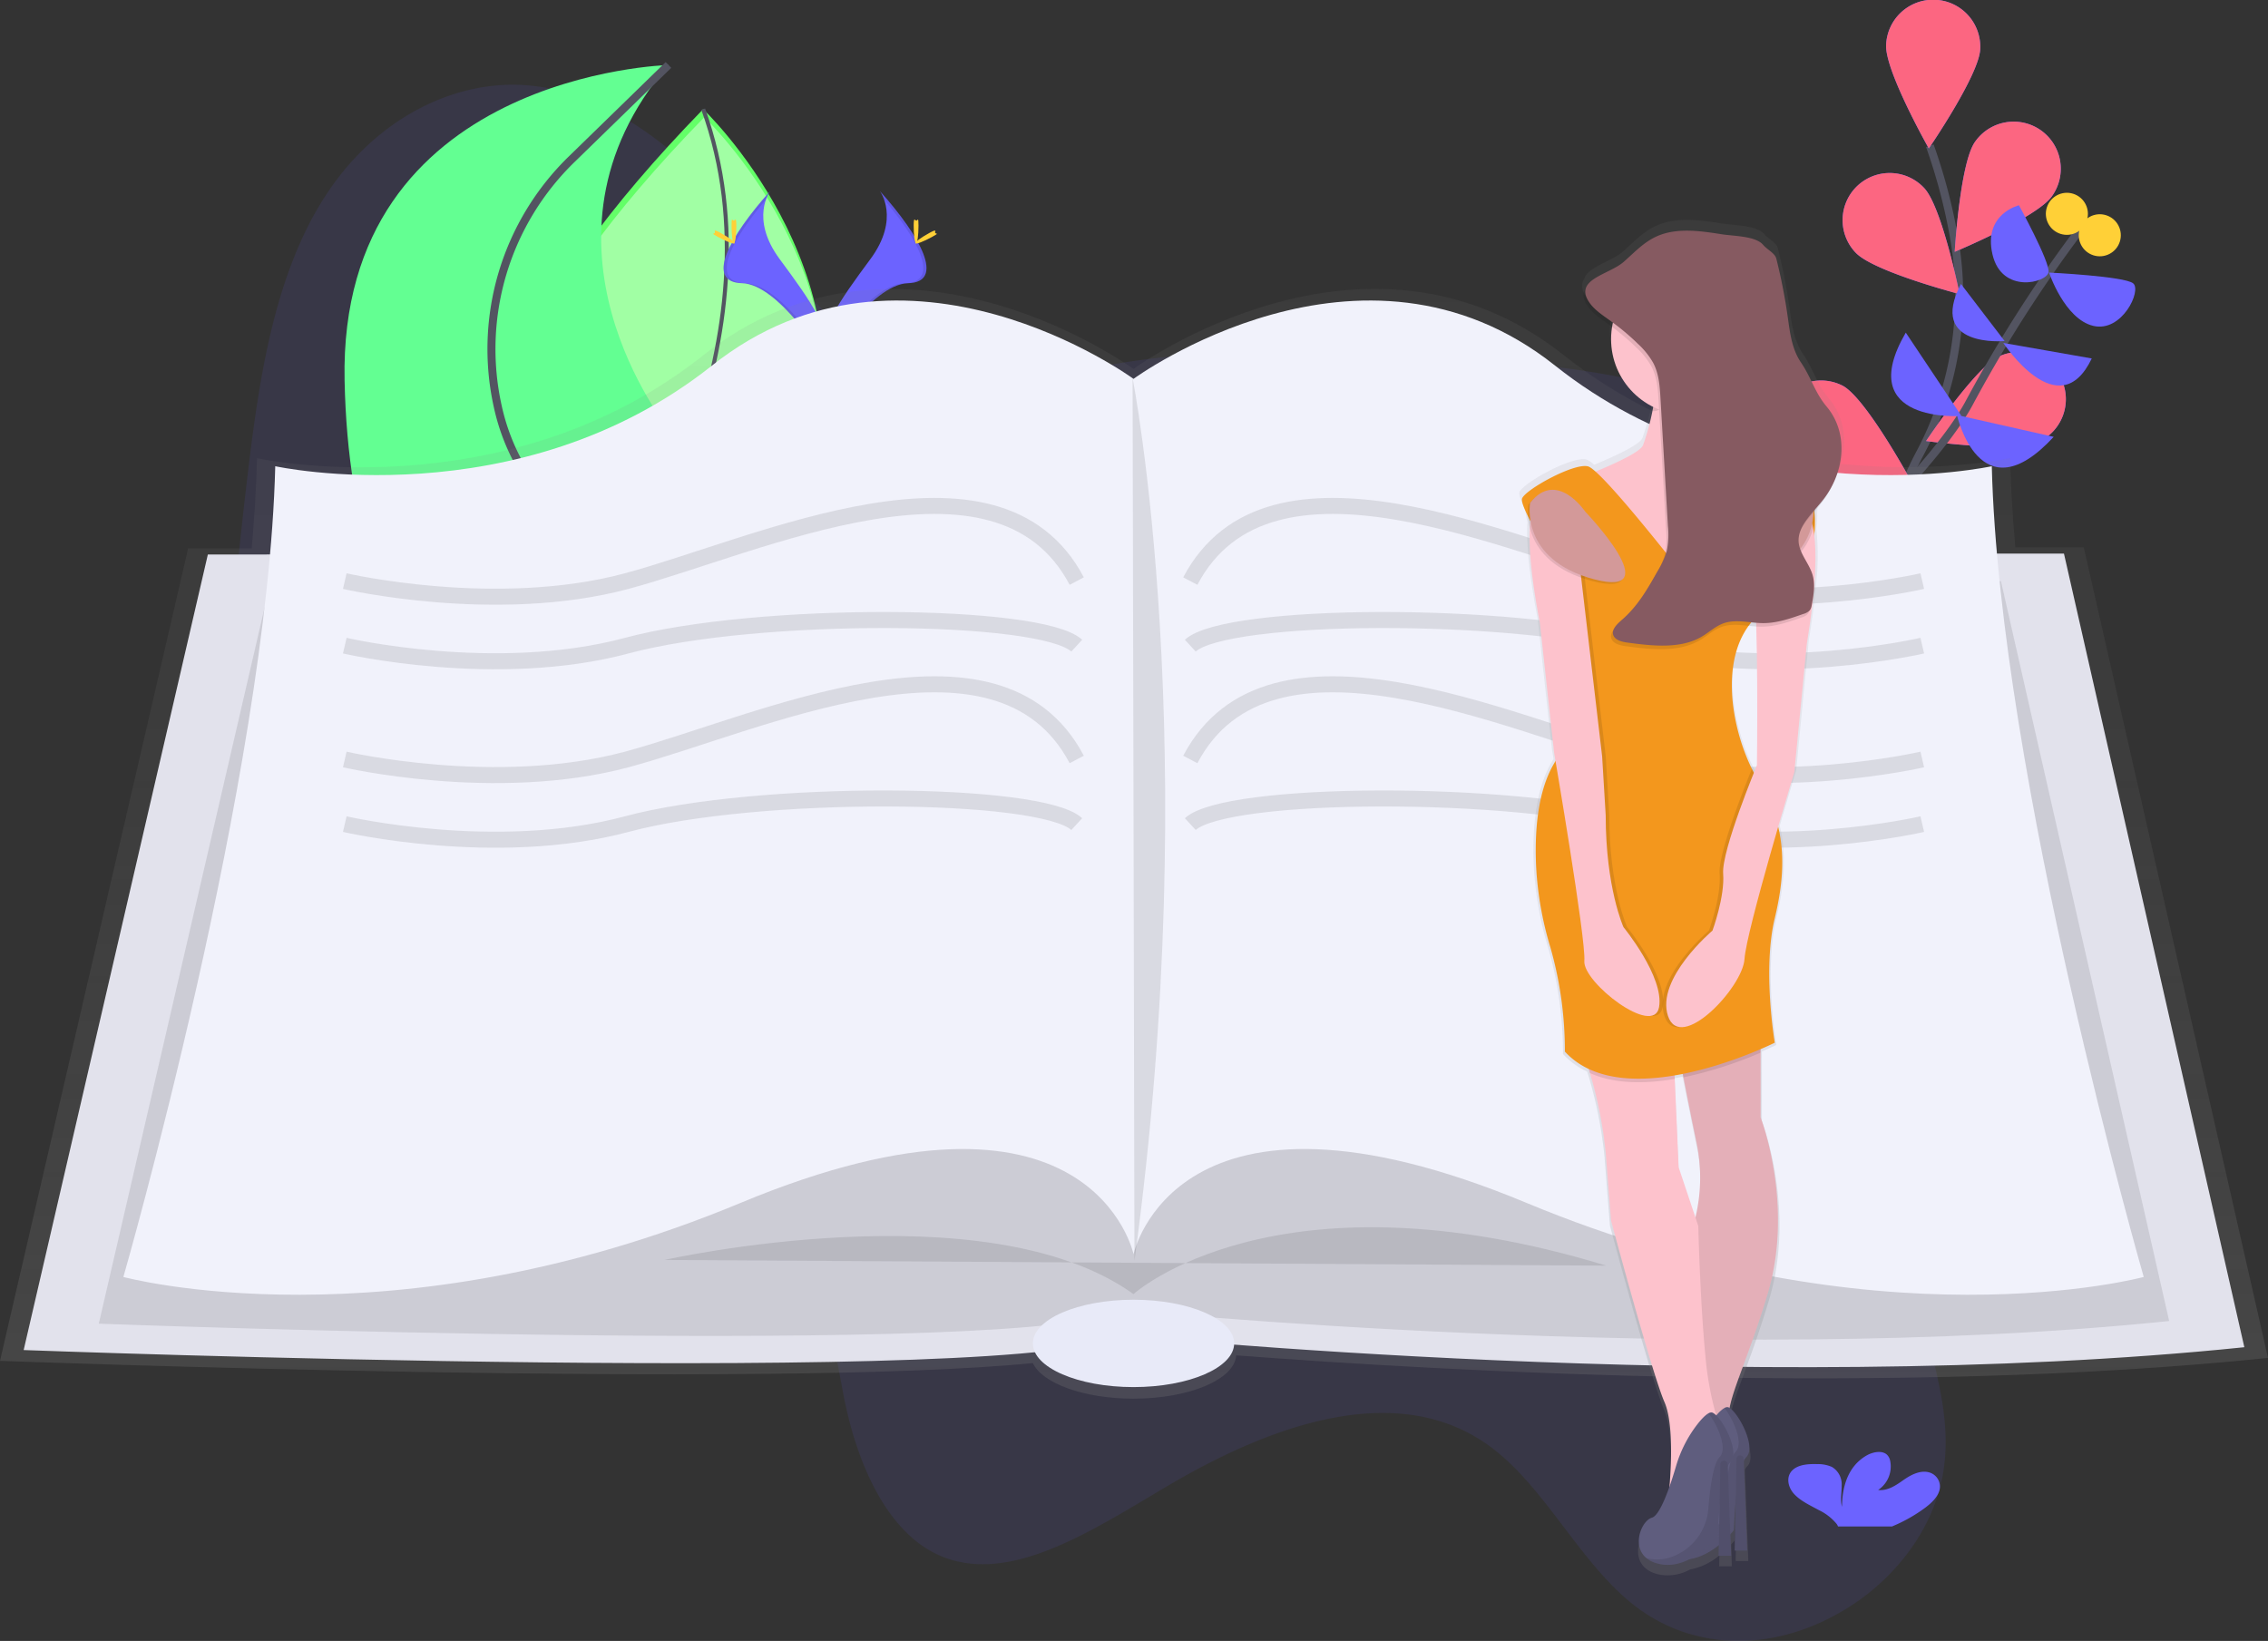 <svg xmlns="http://www.w3.org/2000/svg" xmlns:xlink="http://www.w3.org/1999/xlink" width="565.969" height="409.516" viewBox="0 0 565.969 409.516">
  <rect x="0" y="0" width="565.969" height="409.516" fill="#333333" stroke="none"/>
  <defs>
    <linearGradient id="linear-gradient" x1="0.5" y1="1" x2="0.5" gradientUnits="objectBoundingBox">
      <stop offset="0" stop-color="gray" stop-opacity="0.251"/>
      <stop offset="0.54" stop-color="gray" stop-opacity="0.122"/>
      <stop offset="1" stop-color="gray" stop-opacity="0.102"/>
    </linearGradient>
    <linearGradient id="linear-gradient-2" x1="0.799" y1="1" x2="0.799" y2="0" xlink:href="#linear-gradient"/>
  </defs>
  <g id="Group_19" data-name="Group 19" transform="translate(0 0)">
    <path id="Path_2111" data-name="Path 2111" d="M600.623,313.889c-17.895,29.267-14.73,69.018-7.063,100.363,2.566,10.5,5.531,21.563,3.248,33.323-2.792,14.379-12.794,25.714-22.9,32.2-18.42,11.834-39.39,11.592-54.577-.624-13.146-10.558-21.752-29.03-35.16-39.017-22.466-16.714-53.406-6.392-80.322,9.446-19.044,11.2-40,25.373-57.515,17.475C334.017,461.5,326.4,445.7,322.865,428.489c-1.7-8.307-2.708-17.386-6.659-23.709a26.036,26.036,0,0,0-8.958-8.318c-30.7-18.719-72.419-2.781-102.011-24-19.989-14.332-31.266-44.05-34.871-75.867s-.415-65.9,3.563-99.46c2.844-23.846,6.665-49.381,19.07-68.824,13.119-20.566,33.712-29.812,51.564-27.97s33.313,13.3,46.621,27.288c16.635,17.485,31.6,39.846,53.2,45.414,14.694,3.794,30.815-.74,46.469-3.332,26.171-4.335,51.953-3.233,77.541-1.758,24.5,1.412,49.156,3.206,71.957,11.876,16.137,6.135,28.485,19,43.53,27.33,9.808,5.431,20.9,6.077,30.028,13.34A45.945,45.945,0,0,1,630.241,267C625.859,286.968,610.116,298.361,600.623,313.889Z" transform="translate(-112.095 -78.968)" fill="#6c63ff" opacity="0.1"/>
    <path id="Path_2112" data-name="Path 2112" d="M328.931,230.009s-77.215-17.265,21.033-118.279c0,0,42.349,40.14,26.816,90.035-6.245,20.062-26.344,32.447-46.7,28.479Z" transform="translate(-174.49 -84.489)" fill="#63ff68"/>
    <path id="Path_2113" data-name="Path 2113" d="M329.151,230.009c-1.7-.378-75.567-18.971,21.033-118.279,0,0,42.349,40.14,26.816,90.035-6.245,20.062-26.344,32.447-46.7,28.479Z" transform="translate(-174.424 -82.489)" fill="#fff" opacity="0.4"/>
    <path id="Path_2114" data-name="Path 2114" d="M357,230.591s40.785-61.441,20.02-118.851" transform="translate(-201.536 -84.494)" fill="none" stroke="#535461" stroke-miterlimit="10" stroke-width="1"/>
    <path id="Path_2115" data-name="Path 2115" d="M956.459,297.944s-13.308-53.585,6.859-91.736a83.632,83.632,0,0,0,9.005-52.142,140.673,140.673,0,0,0-6.371-24.927" transform="translate(-484.367 -92.763)" fill="none" stroke="#535461" stroke-miterlimit="10" stroke-width="2"/>
    <path id="Path_2116" data-name="Path 2116" d="M981.129,72.079c-.278,6.486-12.826,24.785-12.826,24.785s-10.936-19.306-10.658-25.793a11.754,11.754,0,1,1,23.486,1.008Z" transform="translate(-486.975 -59.82)" fill="#6c63ff"/>
    <path id="Path_2117" data-name="Path 2117" d="M1014.509,136.4c-3.757,5.295-24.239,13.838-24.239,13.838s1.312-22.151,5.069-27.446a11.754,11.754,0,1,1,19.167,13.609Z" transform="translate(-502.482 -87.394)" fill="#6c63ff"/>
    <path id="Path_2118" data-name="Path 2118" d="M1004.557,249.764c-5.914,2.671-27.907-.289-27.907-.289s12.316-18.456,18.231-21.133a11.754,11.754,0,1,1,9.678,21.423Z" transform="translate(-496.009 -139.409)" fill="#6c63ff"/>
    <path id="Path_2119" data-name="Path 2119" d="M979.946,337.964c-5.379,3.631-27.556,4.429-27.556,4.429s9.021-20.272,14.4-23.909a11.754,11.754,0,1,1,13.157,19.481Z" transform="translate(-484.48 -181.786)" fill="#6c63ff"/>
    <path id="Path_2120" data-name="Path 2120" d="M940.282,162.046c4.455,4.723,25.929,10.328,25.929,10.328s-4.387-21.752-8.842-26.47a11.754,11.754,0,1,0-17.088,16.143Z" transform="translate(-477.2 -98.979)" fill="#6c63ff"/>
    <path id="Path_2121" data-name="Path 2121" d="M910.1,262.639c5.668,3.149,27.813,2.1,27.813,2.1s-10.669-19.448-16.341-22.613A11.755,11.755,0,0,0,910.1,262.639Z" transform="translate(-461.639 -145.809)" fill="#6c63ff"/>
    <path id="Path_2122" data-name="Path 2122" d="M897.963,366.856c5.048,4.078,27.073,6.77,27.073,6.77s-7.252-20.991-12.3-25.053a11.754,11.754,0,1,0-14.774,18.285Z" transform="translate(-456.539 -195.801)" fill="#6c63ff"/>
    <path id="Path_2123" data-name="Path 2123" d="M981.129,72.079c-.278,6.486-12.826,24.785-12.826,24.785s-10.936-19.306-10.658-25.793a11.754,11.754,0,1,1,23.486,1.008Z" transform="translate(-486.975 -59.82)" fill="#fc6681"/>
    <path id="Path_2124" data-name="Path 2124" d="M1014.509,136.4c-3.757,5.295-24.239,13.838-24.239,13.838s1.312-22.151,5.069-27.446a11.754,11.754,0,1,1,19.167,13.609Z" transform="translate(-502.482 -87.394)" fill="#fc6681"/>
    <path id="Path_2125" data-name="Path 2125" d="M1004.557,249.764c-5.914,2.671-27.907-.289-27.907-.289s12.316-18.456,18.231-21.133a11.754,11.754,0,1,1,9.678,21.423Z" transform="translate(-496.009 -139.409)" fill="#fc6681"/>
    <path id="Path_2126" data-name="Path 2126" d="M979.946,337.964c-5.379,3.631-27.556,4.429-27.556,4.429s9.021-20.272,14.4-23.909a11.754,11.754,0,1,1,13.157,19.481Z" transform="translate(-484.48 -181.786)" fill="#fc6681"/>
    <path id="Path_2127" data-name="Path 2127" d="M940.282,162.046c4.455,4.723,25.929,10.328,25.929,10.328s-4.387-21.752-8.842-26.47a11.754,11.754,0,1,0-17.088,16.143Z" transform="translate(-477.2 -98.979)" fill="#fc6681"/>
    <path id="Path_2128" data-name="Path 2128" d="M910.1,262.639c5.668,3.149,27.813,2.1,27.813,2.1s-10.669-19.448-16.341-22.613A11.755,11.755,0,0,0,910.1,262.639Z" transform="translate(-461.639 -145.809)" fill="#fc6681"/>
    <path id="Path_2129" data-name="Path 2129" d="M897.963,366.856c5.048,4.078,27.073,6.77,27.073,6.77s-7.252-20.991-12.3-25.053a11.754,11.754,0,1,0-14.774,18.285Z" transform="translate(-456.539 -195.801)" fill="#fc6681"/>
    <path id="Path_2130" data-name="Path 2130" d="M867.52,281.38s55.815-46.773,68.221-70.362a335.534,335.534,0,0,1,28.217-43.908" transform="translate(-444.148 -110.807)" fill="none" stroke="#535461" stroke-miterlimit="10" stroke-width="2"/>
    <path id="Path_2131" data-name="Path 2131" d="M1015.48,262.637l-24.14-5.447S997.029,282.663,1015.48,262.637Z" transform="translate(-502.99 -153.616)" fill="#6c63ff"/>
    <path id="Path_2132" data-name="Path 2132" d="M963.7,218l13.9,20.813S950.442,240.786,963.7,218Z" transform="translate(-488.122 -134.991)" fill="#6c63ff"/>
    <path id="Path_2133" data-name="Path 2133" d="M1035.452,226.783l-22.072-3.873S1027.25,244,1035.452,226.783Z" transform="translate(-513.464 -137.325)" fill="#6c63ff"/>
    <path id="Path_2134" data-name="Path 2134" d="M991.325,194.86l10.894,14.242S982.933,210.918,991.325,194.86Z" transform="translate(-501.978 -123.995)" fill="#6c63ff"/>
    <path id="Path_2135" data-name="Path 2135" d="M1035.14,189.45s18.813.9,20.991,2.692-2.8,12.322-9.971,10.606S1035.14,189.45,1035.14,189.45Z" transform="translate(-523.805 -121.424)" fill="#6c63ff"/>
    <path id="Path_2136" data-name="Path 2136" d="M1014.482,157.44s7.677,13.99,7.389,16.651-11.7,5.652-14.006-4.434S1014.482,157.44,1014.482,157.44Z" transform="translate(-510.662 -106.212)" fill="#6c63ff"/>
    <ellipse id="Ellipse_77" data-name="Ellipse 77" cx="5.248" cy="5.248" rx="5.248" ry="5.248" transform="translate(517.405 62.134) rotate(-72.43)" fill="#ffd037"/>
    <ellipse id="Ellipse_78" data-name="Ellipse 78" cx="5.248" cy="5.248" rx="5.248" ry="5.248" transform="translate(509.193 56.781) rotate(-72.43)" fill="#ffd037"/>
    <path id="Path_2137" data-name="Path 2137" d="M311.178,257.093s22.565-16.793-5.773-75.567c0,0-37.784-46.7,0-90.786,0,0-82.39,2.1-80.815,78.716s41.195,87.637,41.195,87.637Z" transform="translate(-138.6 -74.514)" fill="#63ff92"/>
    <path id="Path_2138" data-name="Path 2138" d="M323.279,257.079s-5.683-40.408-20.9-65.072a52.9,52.9,0,0,1-6.4-16.132,66.045,66.045,0,0,1,18.6-61.776L338.587,90.71" transform="translate(-171.777 -74.5)" fill="none" stroke="#535461" stroke-miterlimit="10" stroke-width="2"/>
    <path id="Path_2139" data-name="Path 2139" d="M466.246,150.69s5.185,6.78-2.393,17.013-13.823,18.892-11.3,25.252c0,0,11.43-19.007,20.734-19.275S476.479,162.12,466.246,150.69Z" transform="translate(-246.675 -103.004)" fill="#6c63ff"/>
    <path id="Path_2140" data-name="Path 2140" d="M466.5,150.69a8.4,8.4,0,0,1,1.05,2.125c9.079,10.663,13.912,20.618,5.19,20.87-8.129.231-17.879,14.767-20.214,18.435a7.88,7.88,0,0,0,.278.834s11.43-19.007,20.734-19.275S476.738,162.12,466.5,150.69Z" transform="translate(-246.934 -103.004)" opacity="0.1"/>
    <path id="Path_2141" data-name="Path 2141" d="M496.436,165.767c0,2.388-.268,4.319-.6,4.319s-.6-1.936-.6-4.319.336-1.265.666-1.265S496.436,163.385,496.436,165.767Z" transform="translate(-267.231 -109.444)" fill="#ffd037"/>
    <path id="Path_2142" data-name="Path 2142" d="M500.118,171.1c-2.1,1.144-3.92,1.831-4.077,1.543s1.412-1.448,3.505-2.592,1.27-.31,1.427,0S502.212,169.956,500.118,171.1Z" transform="translate(-267.606 -111.927)" fill="#ffd037"/>
    <path id="Path_2143" data-name="Path 2143" d="M416.465,150.69s-5.185,6.78,2.393,17.013,13.823,18.892,11.3,25.252c0,0-11.43-19.007-20.734-19.275S406.221,162.12,416.465,150.69Z" transform="translate(-224.266 -103.004)" fill="#6c63ff"/>
    <path id="Path_2144" data-name="Path 2144" d="M416.458,150.69a8.4,8.4,0,0,0-1.05,2.125c-9.079,10.663-13.912,20.618-5.19,20.87,8.129.231,17.879,14.767,20.214,18.435a7.872,7.872,0,0,1-.278.834s-11.445-19.013-20.75-19.27S406.215,162.12,416.458,150.69Z" transform="translate(-224.26 -103.004)" opacity="0.1"/>
    <path id="Path_2145" data-name="Path 2145" d="M408.62,165.767c0,2.388.268,4.319.6,4.319s.6-1.936.6-4.319-.336-1.265-.666-1.265S408.62,163.385,408.62,165.767Z" transform="translate(-226.067 -109.444)" fill="#ffd037"/>
    <path id="Path_2146" data-name="Path 2146" d="M401.166,171.1c2.1,1.144,3.92,1.831,4.077,1.543s-1.412-1.448-3.505-2.592-1.27-.31-1.427,0S399.072,169.956,401.166,171.1Z" transform="translate(-221.919 -111.927)" fill="#ffd037"/>
    <path id="Path_2147" data-name="Path 2147" d="M626.719,464l-45.975-202.29H563.662c-.682-7.73-1.139-15.218-1.312-22.271,0,0-61.923,13.55-111.3-25.651s-107.437,3.39-107.437,3.39l-.226-.163v.021c-4.03-2.855-59.646-40.969-107.2-3.217-49.36,39.2-111.3,25.651-111.3,25.651-.173,7.142-.635,14.694-1.333,22.5H107.7L60.75,464.733s190.86,7.147,257.743.556c2.4,5.069,12.736,8.879,25.121,8.879,13.917,0,25.236-4.812,25.63-10.81C421.307,467.32,533.335,473.654,626.719,464Z" transform="translate(-60.75 -125.109)" fill="url(#linear-gradient)"/>
    <path id="Path_2148" data-name="Path 2148" d="M117.965,323.311,72,521.854s253.03,9.477,273.407-3.789c0,0,157.081,15.874,280.754,3.08L581.146,323.08Z" transform="translate(-66.096 -184.928)" fill="#e2e2ec"/>
    <path id="Path_2149" data-name="Path 2149" d="M150.583,336.39l-42.853,185.1s235.907,8.837,254.9-3.532c0,0,146.449,14.8,261.752,2.87L582.4,336.17Z" transform="translate(-83.076 -191.149)" opacity="0.1"/>
    <path id="Path_2150" data-name="Path 2150" d="M585.672,244.09s-60.653,13.266-108.985-25.116-105.2,3.317-105.2,3.317-56.859-41.7-105.191-3.317S157.314,244.09,157.314,244.09c-1.91,77.236-37.9,202.332-37.9,202.332s66.337,18.005,154-18.477S371.5,440.738,371.5,440.738s10.422-49.282,98.086-12.794,154,18.477,154,18.477S587.566,321.326,585.672,244.09Z" transform="translate(-88.627 -127.737)" fill="#f1f2fb"/>
    <path id="Path_2151" data-name="Path 2151" d="M376.75,651.615s80.081-18.005,117.025,8.528c0,0,35.538-32.221,117.985-7.105" transform="translate(-210.921 -337.181)" opacity="0.1"/>
    <ellipse id="Ellipse_79" data-name="Ellipse 79" cx="25.116" cy="10.9" rx="25.116" ry="10.9" transform="translate(257.748 324.368)" fill="#e8eaf8"/>
    <path id="Path_2152" data-name="Path 2152" d="M599.32,239.55s18.005,91.452.472,220.337" transform="translate(-316.692 -145.233)" opacity="0.1"/>
    <path id="Path_2153" data-name="Path 2153" d="M224.7,319.181s37.716,8.764,70.362,0,92.586-37.432,112.3,0" transform="translate(-138.663 -174.16)" fill="none" stroke="#000" stroke-miterlimit="10" stroke-width="4" opacity="0.1"/>
    <path id="Path_2154" data-name="Path 2154" d="M224.7,361.077s37.716,8.764,70.362,0,103.333-8.291,112.3,0" transform="translate(-138.663 -199.945)" fill="none" stroke="#000" stroke-miterlimit="10" stroke-width="4" opacity="0.1"/>
    <path id="Path_2155" data-name="Path 2155" d="M224.7,404.011s37.716,8.764,70.362,0,92.586-37.432,112.3,0" transform="translate(-138.663 -214.473)" fill="none" stroke="#000" stroke-miterlimit="10" stroke-width="4" opacity="0.1"/>
    <path id="Path_2156" data-name="Path 2156" d="M224.7,445.947s37.716,8.764,70.362,0,103.333-8.291,112.3,0" transform="translate(-138.663 -240.278)" fill="none" stroke="#000" stroke-miterlimit="10" stroke-width="4" opacity="0.1"/>
    <path id="Path_2157" data-name="Path 2157" d="M809.433,319.181s-37.716,8.764-70.362,0-92.586-37.432-112.3,0" transform="translate(-329.737 -174.16)" fill="none" stroke="#000" stroke-miterlimit="10" stroke-width="4" opacity="0.1"/>
    <path id="Path_2158" data-name="Path 2158" d="M809.433,361.077s-37.716,8.764-70.362,0-103.333-8.291-112.3,0" transform="translate(-329.737 -199.945)" fill="none" stroke="#000" stroke-miterlimit="10" stroke-width="4" opacity="0.1"/>
    <path id="Path_2159" data-name="Path 2159" d="M809.433,404.011s-37.716,8.764-70.362,0-92.586-37.432-112.3,0" transform="translate(-329.737 -214.473)" fill="none" stroke="#000" stroke-miterlimit="10" stroke-width="4" opacity="0.1"/>
    <path id="Path_2160" data-name="Path 2160" d="M809.433,445.947s-37.716,8.764-70.362,0-103.333-8.291-112.3,0" transform="translate(-329.737 -240.278)" fill="none" stroke="#000" stroke-miterlimit="10" stroke-width="4" opacity="0.1"/>
    <path id="Path_2161" data-name="Path 2161" d="M945.337,764.216c1.574-1.2,3.07-2.624,3.526-4.34a3.673,3.673,0,0,0-2.461-4.419c-2.262-.7-4.676.572-6.512,1.863s-3.931,2.766-6.329,2.493a7.041,7.041,0,0,0,2.981-7.347,2.849,2.849,0,0,0-.829-1.5c-1.254-1.1-3.532-.625-5.033.236-4.781,2.745-6.114,8.039-6.14,12.81-.483-1.721-.073-3.511-.089-5.279a5.028,5.028,0,0,0-2.43-4.67,8.685,8.685,0,0,0-3.7-.708c-2.146-.063-4.545.11-6.009,1.4-1.821,1.574-1.349,4.266.236,6.019s4,2.855,6.219,4.067a12.958,12.958,0,0,1,4.445,3.458,3.148,3.148,0,0,1,.331.619h13.471A38.731,38.731,0,0,0,945.337,764.216Z" transform="translate(-464.875 -387.969)" fill="#6c63ff"/>
    <path id="Path_2162" data-name="Path 2162" d="M791.41,296.791s.131.756.352,2.1c-.115.21-.231.42-.352.624-4.3,7.242-4.964,17.674-4.56,26.239a85.854,85.854,0,0,0,3.605,20.361,95.177,95.177,0,0,1,3.673,26.449,19.229,19.229,0,0,0,6.024,4.387c.115.352.236.708.341,1.05a107.27,107.27,0,0,1,4,20.262l1.354,17.139s10.375,38.791,13.529,46.007c2.246,5.132,1.753,15.743,1.28,21.432-1.349,3.826-2.991,7.473-4.44,7.872-2.624.745-5.248,7.063-1.427,10.238h0a6.1,6.1,0,0,0,.918.63l.152.084.278.142.409.184.21.079.436.147.189.058c.2.058.415.115.64.168a11.455,11.455,0,0,0,7.788-1.233,15.709,15.709,0,0,0,7.347-3.532l-.052,2.734h3.149l-.147-5.463c.567-.635.882-1.05.882-1.05s.094-3.3.457-7.142l-.231,12.327h3.149l-.85-22.749a3.633,3.633,0,0,1,.625-.929c2.624-2.624-1.91-11.088-4.256-12.5,1.05-5.563,5.054-13.6,9.672-29,6.764-22.565-1.805-44.653-1.805-44.653V371.933c2.272-.976,3.61-1.643,3.61-1.643s-3.149-18.493,0-31.57c2.041-8.454,2.571-15.964.866-23.148,2.267-7.809,4.1-13.838,4.1-13.838l3.149-32.473c.8-4.875,1.343-9.047,1.69-12.595.058-.441.1-.887.121-1.328a66.329,66.329,0,0,0,.073-13.907,22.092,22.092,0,0,0,.189-3.994,15.778,15.778,0,0,0,.084-2.062c.451-.525.892-1.05,1.312-1.574a22.615,22.615,0,0,0,2.829-4.513c3.469-6.544,3.568-14.536-1.275-20.3-2.981-3.553-3.91-7.378-6.486-11.162-2.356-3.464-2.8-7.614-3.369-11.6a142.081,142.081,0,0,0-2.886-14.73c-.362-1.427-2.346-2.3-3.332-3.49-1.9-2.293-7.468-2.215-10.674-2.724-5.384-.855-11.214-1.653-16.116.462-3.411,1.475-5.862,4.156-8.528,6.523-2.87,2.545-8.748,3.773-9.661,6.822-.813,1.165-.855,2.624.525,4.576,1.333,1.879,3.432,3.222,5.389,4.629.252.178.488.367.735.525a19.165,19.165,0,0,0,10.417,20.277q-.079.512-.173,1.008a60.786,60.786,0,0,1-2.372,8.664c-.582,1.742-7.321,4.786-12.07,6.738a6.036,6.036,0,0,0-1.926-1.328c-3.611-.9-15.785,5.862-16.688,8.118-.252.63.409,2.372,1.485,4.566a16.268,16.268,0,0,0,.488,2.96c-.268,4.618.215,12.07,2.54,24.05Zm50.641,5.075c-.168-.32-.341-.645-.525-.981-5.012-10.133-7.987-26.517-.808-36.288.64.068,1.28.131,1.921.173.425,13.3.178,35.16.178,35.16S842.534,300.664,842.051,301.865ZM824.161,379.1c1.018,5.117,2.214,11.062,3.332,16.467a43.3,43.3,0,0,1-.262,19.06l-4.24-12.721L822,379.527l-.063-.918q1.023-.173,2.031-.373Z" transform="translate(-404.09 -109.515)" fill="url(#linear-gradient-2)"/>
    <path id="Path_2163" data-name="Path 2163" d="M862.266,576.927a42.622,42.622,0,0,1-.257,18.761,24.262,24.262,0,0,1-1.05,3.437l1.2,48.647.136,5.515a27.76,27.76,0,0,0,3.359.493,15.25,15.25,0,0,0,3.149,0,3.765,3.765,0,0,0,2.466-1.05c.493-.6.6-1.574-.1-2.986a8.879,8.879,0,0,1-.855-5.012c.042-.483.121-.992.215-1.517,1.05-5.473,4.97-13.387,9.519-28.542,6.659-22.2-1.774-43.95-1.774-43.95V550.29l-21.752-2.22s1.05,5.5,2.493,12.647C859.989,565.755,861.164,571.606,862.266,576.927Z" transform="translate(-438.921 -291.849)" fill="#fdc2cc"/>
    <path id="Path_2164" data-name="Path 2164" d="M862.266,576.927a42.622,42.622,0,0,1-.257,18.761,24.262,24.262,0,0,1-1.05,3.437l1.2,48.647.136,5.515a27.76,27.76,0,0,0,3.359.493,15.25,15.25,0,0,0,3.149,0,3.765,3.765,0,0,0,2.466-1.05c.493-.6.6-1.574-.1-2.986a8.879,8.879,0,0,1-.855-5.012c.042-.483.121-.992.215-1.517,1.05-5.473,4.97-13.387,9.519-28.542,6.659-22.2-1.774-43.95-1.774-43.95V550.29l-21.752-2.22s1.05,5.5,2.493,12.647C859.989,565.755,861.164,571.606,862.266,576.927Z" transform="translate(-438.921 -291.849)" opacity="0.1"/>
    <path id="Path_2165" data-name="Path 2165" d="M809.94,552.3a66.649,66.649,0,0,1,3.605,9.357,105.592,105.592,0,0,1,3.941,19.941l1.333,16.872s10.212,38.177,13.319,45.283c2.209,5.054,1.727,15.5,1.26,21.106-.189,2.278-.373,3.757-.373,3.757l4.529-5.547,5.935-7.279,2.708-3.322.593-.724a27.286,27.286,0,0,1-1.732-4.634h0a79.213,79.213,0,0,1-2.7-14.877c-1.333-13.76-1.774-32.41-1.774-32.41l-.7-2.1-4.2-12.547-.971-22.041-.362-8.16Z" transform="translate(-416.784 -293.859)" fill="#fdc2cc"/>
    <path id="Path_2166" data-name="Path 2166" d="M862.209,732.041a31.592,31.592,0,0,0-5.279,10.438c-1.412,4.8-3.894,12.18-5.977,12.773-3.107.887-6.213,9.766,1.774,11.545s14.652-7.105,14.652-7.105.446-15.539,3.107-18.2-2.22-11.545-4.44-12.432C865.158,728.7,863.657,730.167,862.209,732.041Z" transform="translate(-434.712 -377.834)" fill="#5f5d7e"/>
    <path id="Path_2167" data-name="Path 2167" d="M851.774,765.471a10.689,10.689,0,0,0,6.234-.567,13.933,13.933,0,0,0,8.722-11.97c.378-4.754,1.175-11.146,2.8-12.768,2.1-2.1-.525-8.082-2.781-10.942a1.2,1.2,0,0,1,1-.157c2.22.887,7.105,9.766,4.44,12.432s-3.107,18.2-3.107,18.2-6.649,8.879-14.641,7.095a7.347,7.347,0,0,1-3.18-1.464C851.428,765.382,851.6,765.429,851.774,765.471Z" transform="translate(-436.421 -377.842)" opacity="0.1"/>
    <path id="Path_2168" data-name="Path 2168" d="M887.911,752.768l.855,22.933H885.66l.43-22.917a.882.882,0,0,1,.913-.834h0A.882.882,0,0,1,887.911,752.768Z" transform="translate(-452.769 -388.738)" fill="#5f5d7e"/>
    <path id="Path_2169" data-name="Path 2169" d="M887.911,752.768l.855,22.933H885.66l.43-22.917a.882.882,0,0,1,.913-.834h0A.882.882,0,0,1,887.911,752.768Z" transform="translate(-452.769 -388.738)" opacity="0.15"/>
    <path id="Path_2170" data-name="Path 2170" d="M854.6,734.578a31.591,31.591,0,0,0-5.279,10.438c-1.412,4.8-3.894,12.18-5.977,12.773-3.107.887-6.213,9.766,1.774,11.545s14.652-7.116,14.652-7.116.446-15.539,3.107-18.2-2.22-11.545-4.44-12.432C857.538,731.257,856.047,732.705,854.6,734.578Z" transform="translate(-431.096 -379.039)" fill="#5f5d7e"/>
    <path id="Path_2171" data-name="Path 2171" d="M844.16,767.991a10.689,10.689,0,0,0,6.234-.567,13.933,13.933,0,0,0,8.722-11.97c.378-4.754,1.176-11.146,2.8-12.768,2.1-2.1-.525-8.082-2.781-10.942a1.2,1.2,0,0,1,1-.157c2.22.887,7.105,9.766,4.44,12.432s-3.1,18.2-3.1,18.2-6.659,8.879-14.652,7.105a7.347,7.347,0,0,1-3.18-1.464C843.829,767.912,843.981,767.96,844.16,767.991Z" transform="translate(-432.8 -379.039)" opacity="0.1"/>
    <path id="Path_2172" data-name="Path 2172" d="M880.272,755.257l.855,22.933H878l.43-22.917a.882.882,0,0,1,.913-.834h0a.882.882,0,0,1,.929.819Z" transform="translate(-449.128 -389.92)" fill="#5f5d7e"/>
    <path id="Path_2173" data-name="Path 2173" d="M880.272,755.257l.855,22.933H878l.43-22.917a.882.882,0,0,1,.913-.834h0a.882.882,0,0,1,.929.819Z" transform="translate(-449.128 -389.92)" opacity="0.15"/>
    <path id="Path_2174" data-name="Path 2174" d="M810.79,260.185l17.758,27.97,20.865,2.666s12.873-25.3,12.432-26.638-7.105-3.994-13.319-8.879,1.333-25.3,1.333-25.3l-20.419,1.774c.079.273.157.525.215.829a26.489,26.489,0,0,1-.1,10.637,59.831,59.831,0,0,1-2.34,8.512C826.329,254.412,810.79,260.185,810.79,260.185Z" transform="translate(-417.188 -140.694)" fill="#fdc2cc"/>
    <path id="Path_2175" data-name="Path 2175" d="M856.47,548.07s1.05,5.5,2.493,12.647a101.876,101.876,0,0,0,19.265-6.15V550.29Z" transform="translate(-438.897 -291.849)" opacity="0.1"/>
    <path id="Path_2176" data-name="Path 2176" d="M809.94,552.3a66.649,66.649,0,0,1,3.605,9.357c6.177,2.787,13.859,2.708,21.169,1.464l-.362-8.16Z" transform="translate(-416.784 -293.859)" opacity="0.1"/>
    <path id="Path_2177" data-name="Path 2177" d="M792.5,355.662c-4.235,7.132-4.886,17.391-4.487,25.85a84.487,84.487,0,0,0,3.547,20.036,93.673,93.673,0,0,1,3.621,26.034c15.093,16.425,52.383-2.22,52.383-2.22s-3.107-18.2,0-31.077c2.162-8.953,2.624-16.84.43-24.4a38.456,38.456,0,0,0-4.424-9.787c-.588-.934-1.16-1.968-1.711-3.075-5.143-10.4-8.113-27.488.157-36.913a17.241,17.241,0,0,1,2.886-2.624c7.21-5.221,10.5-11.02,11.881-15.927a21.416,21.416,0,0,0,.525-9.378C856.428,287.3,844,282.86,844,282.86c.446,14.652-18.2,27.078-18.2,27.078s-21.311-27.524-24.859-28.411-15.539,5.773-16.425,7.992,9.766,18.645,9.766,18.645S800.943,341.456,792.5,355.662Z" transform="translate(-404.676 -165.143)" fill="#f3971d"/>
    <path id="Path_2178" data-name="Path 2178" d="M896.325,328.012c7.21-5.222,10.5-11.02,11.881-15.927-.346-7.347-2.1-8.486-2.1-8.486s-14.667,14.2-13.334,19.1a50.778,50.778,0,0,1,.666,7.956,17.242,17.242,0,0,1,2.886-2.645Z" transform="translate(-456.108 -175.671)" opacity="0.1"/>
    <path id="Path_2179" data-name="Path 2179" d="M851.838,487.151c3.107,9.325,18.645-7.105,19.091-14.206.283-4.544,5.295-22.361,8.863-34.6a38.456,38.456,0,0,0-4.424-9.787c-.588-.934-1.16-1.968-1.711-3.075-1.685,4.14-8.449,21.112-8.055,26.16.446,5.773-2.666,14.206-2.666,14.206S848.731,477.826,851.838,487.151Z" transform="translate(-436.484 -233.591)" opacity="0.1"/>
    <path id="Path_2180" data-name="Path 2180" d="M888.156,303.59s4.886,3.107,0,32.851L885.05,368.4s-11.986,39.51-12.432,46.616-15.979,23.526-19.091,14.206,11.1-21.311,11.1-21.311,3.107-8.433,2.666-14.206,8.433-27.078,8.433-27.078.446-39.064-.887-43.95S888.156,303.59,888.156,303.59Z" transform="translate(-437.286 -175.666)" fill="#fdc2cc"/>
    <path id="Path_2181" data-name="Path 2181" d="M792.4,296.82s-5.773,1.333,0,31.077l3.553,32.41s7.992,46.616,7.546,51.953,17.318,19.091,18.645,11.545-8.879-19.978-8.879-19.978-4.45-9.782-4.45-27.986l-.887-14.652-6.208-52.824Z" transform="translate(-407.228 -172.449)" opacity="0.1"/>
    <path id="Path_2182" data-name="Path 2182" d="M790.677,296.82s-5.772,1.333,0,31.077l3.553,32.41s7.992,46.616,7.546,51.953,17.318,19.091,18.645,11.545-8.879-19.978-8.879-19.978-4.44-9.766-4.44-27.97l-.887-14.652-6.2-52.84Z" transform="translate(-406.411 -172.449)" fill="#fdc2cc"/>
    <path id="Path_2183" data-name="Path 2183" d="M787.411,296.838s-2.666,14.206,15.979,19.091-2.22-16.877-2.22-16.877S794.07,288.4,787.411,296.838Z" transform="translate(-406.015 -170.913)" opacity="0.1"/>
    <path id="Path_2184" data-name="Path 2184" d="M788.251,296s-2.661,14.2,15.985,19.086-2.22-16.871-2.22-16.871S794.911,287.557,788.251,296Z" transform="translate(-406.415 -170.512)" fill="#d39999"/>
    <path id="Path_2185" data-name="Path 2185" d="M902.242,296.838s2.666,14.206-15.979,19.091,2.215-16.877,2.215-16.877S895.562,288.4,902.242,296.838Z" transform="translate(-449.372 -170.913)" opacity="0.1"/>
    <path id="Path_2186" data-name="Path 2186" d="M901.385,296s2.687,14.2-15.979,19.086,2.22-16.871,2.22-16.871S894.725,287.557,901.385,296Z" transform="translate(-448.961 -170.512)" fill="#d39999"/>
    <path id="Path_2187" data-name="Path 2187" d="M846.55,244.033c2.451.714,5.2-5.027,8.092-5.027,3.07,0,5.961,6.145,8.522,4.844a76.943,76.943,0,0,1,3.243-12.17l-19.758,1.742A26.458,26.458,0,0,1,846.55,244.033Z" transform="translate(-434.182 -141.492)" opacity="0.1"/>
    <circle id="Ellipse_80" data-name="Ellipse 80" cx="18.866" cy="18.866" r="18.866" transform="translate(402.04 65.775)" fill="#fdc2cc"/>
    <path id="Path_2188" data-name="Path 2188" d="M814.848,189.256c1.312,1.847,3.38,3.149,5.305,4.555a58.3,58.3,0,0,1,6.728,5.631,19.89,19.89,0,0,1,3.763,4.66c1.5,2.792,1.695,5.951,1.873,9.026l1.831,31.765a20.272,20.272,0,0,1-.294,6.3,21.514,21.514,0,0,1-2.272,4.975c-2.419,4.293-4.907,8.669-8.8,12.07-1.3,1.128-2.886,2.587-2.2,4.067.556,1.191,2.267,1.574,3.736,1.747,6.166.829,13,1.538,18.189-1.469,1.957-1.134,3.579-2.76,5.773-3.464,3.054-.971,6.423.042,9.677.037,3.453,0,6.749-1.149,9.971-2.283a3.573,3.573,0,0,0,1.637-.924,2.733,2.733,0,0,0,.467-1.254c.488-2.577.95-5.248.152-7.772-.866-2.734-3.149-5.1-3.406-7.924-.336-3.925,3.285-7.121,5.888-10.349,5.542-6.869,6.775-16.761,1.086-23.536-2.934-3.495-3.852-7.263-6.387-10.984-2.32-3.406-2.76-7.494-3.317-11.419a139.871,139.871,0,0,0-2.844-14.5c-.352-1.406-2.309-2.267-3.28-3.437-1.879-2.257-7.347-2.178-10.5-2.682-5.3-.84-11.02-1.627-15.864.457-3.359,1.448-5.772,4.093-8.4,6.418C819.655,182.282,810.639,183.321,814.848,189.256Z" transform="translate(-418.596 -112.76)" opacity="0.1"/>
    <path id="Path_2189" data-name="Path 2189" d="M815.7,187.566c1.312,1.847,3.38,3.149,5.305,4.555a58.293,58.293,0,0,1,6.728,5.641,19.889,19.889,0,0,1,3.763,4.66c1.5,2.792,1.7,5.951,1.873,9.026l1.847,31.754a20.272,20.272,0,0,1-.294,6.3,21.517,21.517,0,0,1-2.272,4.975c-2.419,4.293-4.907,8.669-8.8,12.07-1.3,1.128-2.886,2.587-2.2,4.067.556,1.191,2.267,1.574,3.736,1.747,6.166.829,13,1.538,18.189-1.469,1.957-1.134,3.579-2.76,5.773-3.464,3.054-.971,6.423.042,9.677.037,3.453,0,6.749-1.149,9.971-2.283a3.573,3.573,0,0,0,1.637-.924A2.733,2.733,0,0,0,871.1,263c.488-2.577.95-5.248.152-7.772-.866-2.734-3.149-5.1-3.406-7.924-.336-3.925,3.285-7.121,5.888-10.349,5.542-6.869,6.775-16.761,1.086-23.536-2.934-3.495-3.852-7.263-6.386-10.984-2.32-3.406-2.76-7.494-3.317-11.419a139.855,139.855,0,0,0-2.844-14.5c-.352-1.406-2.309-2.267-3.28-3.437-1.879-2.257-7.347-2.178-10.5-2.682-5.3-.84-11.02-1.627-15.864.457-3.359,1.448-5.772,4.093-8.4,6.418C820.477,180.592,811.487,181.631,815.7,187.566Z" transform="translate(-418.998 -111.957)" fill="#865a61"/>
  </g>
</svg>
